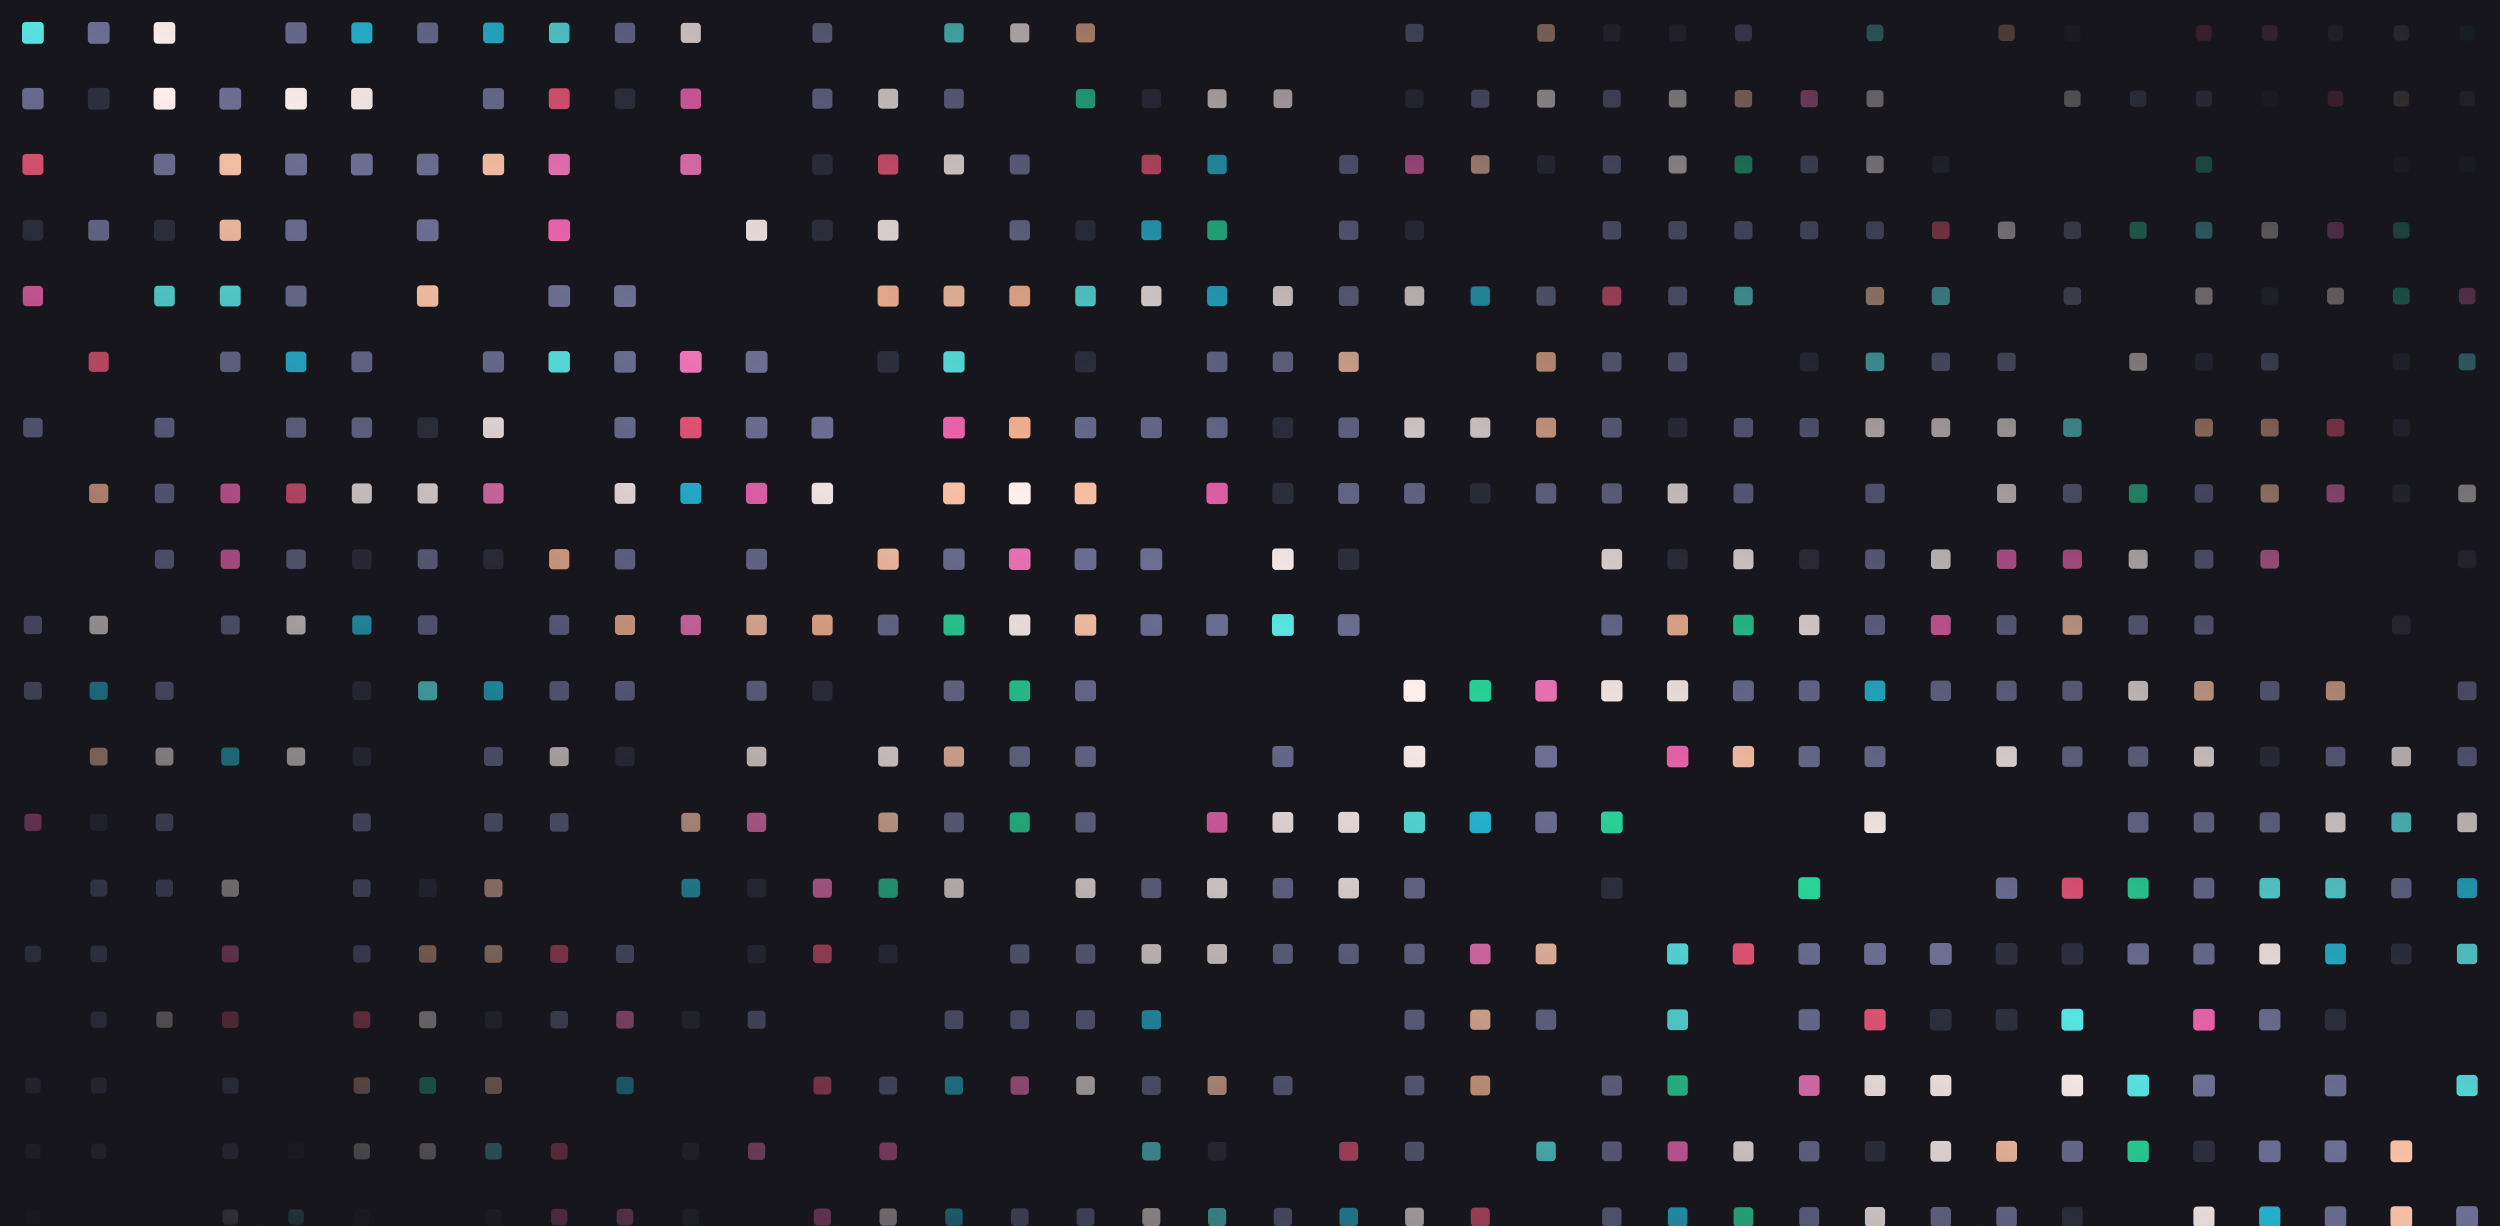 
        <svg xmlns="http://www.w3.org/2000/svg" width="1366" height="670" viewBox="0 0 1366 670">
          <defs>
            <linearGradient id="overlay" x1="1" y1="0" x2="0" y2="1">
              <stop offset="0%" stop-color="#16161c"/>
              <stop offset="50%" stop-color="#16161c" stop-opacity="0"/>
              <stop offset="100%" stop-color="#16161c"/>
            </linearGradient>
            <filter id="glow">
              <feGaussianBlur stdDeviation="5" result="coloredBlur"/>
              <feMerge>
                <feMergeNode in="coloredBlur"/>
                <feMergeNode in="SourceGraphic"/>
              </feMerge>
            </filter>
          </defs>
          <rect x="0" y="0" width="1366" height="670" fill="#16161c" />
          <rect x="12.01" y="12.01" width="11.928" height="11.928" fill="#59e3e3" rx="2" ry="2"  />
<rect x="12.117" y="48.064" width="11.714" height="11.714" fill="#6c6f93" rx="2" ry="2"  />
<rect x="12.224" y="84.119" width="11.499" height="11.499" fill="#e95678" rx="2" ry="2"  />
<rect x="12.331" y="120.173" width="11.285" height="11.285" fill="#2e303e" rx="2" ry="2"  />
<rect x="12.438" y="156.228" width="11.071" height="11.071" fill="#ee64ae" rx="2" ry="2"  />
<rect x="12.545" y="192.282" width="10.856" height="10.856" fill="#16161c" rx="2" ry="2"  />
<rect x="12.653" y="228.337" width="10.642" height="10.642" fill="#6c6f93" rx="2" ry="2"  />
<rect x="12.76" y="264.391" width="10.428" height="10.428" fill="#16161c" rx="2" ry="2"  />
<rect x="12.867" y="300.446" width="10.213" height="10.213" fill="#16161c" rx="2" ry="2"  />
<rect x="12.974" y="336.5" width="9.999" height="9.999" fill="#6c6f93" rx="2" ry="2"  />
<rect x="13.081" y="372.555" width="9.785" height="9.785" fill="#6c6f93" rx="2" ry="2"  />
<rect x="13.188" y="408.609" width="9.571" height="9.571" fill="#16161c" rx="2" ry="2"  />
<rect x="13.296" y="444.664" width="9.356" height="9.356" fill="#ee64ae" rx="2" ry="2"  />
<rect x="13.403" y="480.718" width="9.142" height="9.142" fill="#16161c" rx="2" ry="2"  />
<rect x="13.51" y="516.773" width="8.928" height="8.928" fill="#6c6f93" rx="2" ry="2"  />
<rect x="13.617" y="552.828" width="8.713" height="8.713" fill="#16161c" rx="2" ry="2"  />
<rect x="13.724" y="588.882" width="8.499" height="8.499" fill="#6c6f93" rx="2" ry="2"  />
<rect x="13.831" y="624.937" width="8.285" height="8.285" fill="#6c6f93" rx="2" ry="2"  />
<rect x="13.938" y="660.991" width="8.071" height="8.071" fill="#6c6f93" rx="2" ry="2"  />
<rect x="47.955" y="12.008" width="11.932" height="11.932" fill="#6c6f93" rx="2" ry="2"  />
<rect x="48.012" y="48.012" width="11.819" height="11.819" fill="#2e303e" rx="2" ry="2"  />
<rect x="48.119" y="84.066" width="11.604" height="11.604" fill="#16161c" rx="2" ry="2"  />
<rect x="48.226" y="120.121" width="11.39" height="11.39" fill="#6c6f93" rx="2" ry="2"  />
<rect x="48.333" y="156.175" width="11.176" height="11.176" fill="#16161c" rx="2" ry="2"  />
<rect x="48.44" y="192.23" width="10.961" height="10.961" fill="#e95678" rx="2" ry="2"  />
<rect x="48.547" y="228.284" width="10.747" height="10.747" fill="#16161c" rx="2" ry="2"  />
<rect x="48.655" y="264.339" width="10.533" height="10.533" fill="#fab795" rx="2" ry="2"  />
<rect x="48.762" y="300.393" width="10.319" height="10.319" fill="#16161c" rx="2" ry="2"  />
<rect x="48.869" y="336.448" width="10.104" height="10.104" fill="#fdf0ed" rx="2" ry="2"  />
<rect x="48.976" y="372.502" width="9.89" height="9.89" fill="#26bbd9" rx="2" ry="2"  />
<rect x="49.083" y="408.557" width="9.676" height="9.676" fill="#fbc3a7" rx="2" ry="2"  />
<rect x="49.19" y="444.611" width="9.461" height="9.461" fill="#2e303e" rx="2" ry="2"  />
<rect x="49.298" y="480.666" width="9.247" height="9.247" fill="#6c6f93" rx="2" ry="2"  />
<rect x="49.405" y="516.72" width="9.033" height="9.033" fill="#6c6f93" rx="2" ry="2"  />
<rect x="49.512" y="552.775" width="8.819" height="8.819" fill="#6c6f93" rx="2" ry="2"  />
<rect x="49.619" y="588.829" width="8.604" height="8.604" fill="#6c6f93" rx="2" ry="2"  />
<rect x="49.726" y="624.884" width="8.39" height="8.39" fill="#6c6f93" rx="2" ry="2"  />
<rect x="49.833" y="660.939" width="8.176" height="8.176" fill="#16161c" rx="2" ry="2"  />
<rect x="83.955" y="12.06" width="11.827" height="11.827" fill="#fdf0ed" rx="2" ry="2"  />
<rect x="83.907" y="47.959" width="11.924" height="11.924" fill="#fdf0ed" rx="2" ry="2"  />
<rect x="84.014" y="84.014" width="11.709" height="11.709" fill="#6c6f93" rx="2" ry="2"  />
<rect x="84.121" y="120.068" width="11.495" height="11.495" fill="#2e303e" rx="2" ry="2"  />
<rect x="84.228" y="156.123" width="11.281" height="11.281" fill="#59e3e3" rx="2" ry="2"  />
<rect x="84.335" y="192.177" width="11.067" height="11.067" fill="#16161c" rx="2" ry="2"  />
<rect x="84.442" y="228.232" width="10.852" height="10.852" fill="#6c6f93" rx="2" ry="2"  />
<rect x="84.549" y="264.286" width="10.638" height="10.638" fill="#6c6f93" rx="2" ry="2"  />
<rect x="84.657" y="300.341" width="10.424" height="10.424" fill="#6c6f93" rx="2" ry="2"  />
<rect x="84.764" y="336.395" width="10.209" height="10.209" fill="#16161c" rx="2" ry="2"  />
<rect x="84.871" y="372.45" width="9.995" height="9.995" fill="#6c6f93" rx="2" ry="2"  />
<rect x="84.978" y="408.504" width="9.781" height="9.781" fill="#fdf0ed" rx="2" ry="2"  />
<rect x="85.085" y="444.559" width="9.567" height="9.567" fill="#6c6f93" rx="2" ry="2"  />
<rect x="85.192" y="480.613" width="9.352" height="9.352" fill="#6c6f93" rx="2" ry="2"  />
<rect x="85.299" y="516.668" width="9.138" height="9.138" fill="#16161c" rx="2" ry="2"  />
<rect x="85.407" y="552.722" width="8.924" height="8.924" fill="#fdf0ed" rx="2" ry="2"  />
<rect x="85.514" y="588.777" width="8.709" height="8.709" fill="#16161c" rx="2" ry="2"  />
<rect x="85.621" y="624.831" width="8.495" height="8.495" fill="#16161c" rx="2" ry="2"  />
<rect x="85.728" y="660.886" width="8.281" height="8.281" fill="#16161c" rx="2" ry="2"  />
<rect x="119.955" y="12.113" width="11.722" height="11.722" fill="#16161c" rx="2" ry="2"  />
<rect x="119.848" y="47.953" width="11.936" height="11.936" fill="#6c6f93" rx="2" ry="2"  />
<rect x="119.908" y="83.961" width="11.815" height="11.815" fill="#fbc3a7" rx="2" ry="2"  />
<rect x="120.016" y="120.016" width="11.6" height="11.6" fill="#fbc3a7" rx="2" ry="2"  />
<rect x="120.123" y="156.07" width="11.386" height="11.386" fill="#59e3e3" rx="2" ry="2"  />
<rect x="120.23" y="192.125" width="11.172" height="11.172" fill="#6c6f93" rx="2" ry="2"  />
<rect x="120.337" y="228.179" width="10.957" height="10.957" fill="#16161c" rx="2" ry="2"  />
<rect x="120.444" y="264.234" width="10.743" height="10.743" fill="#ee64ae" rx="2" ry="2"  />
<rect x="120.551" y="300.288" width="10.529" height="10.529" fill="#ee64ae" rx="2" ry="2"  />
<rect x="120.659" y="336.343" width="10.315" height="10.315" fill="#6c6f93" rx="2" ry="2"  />
<rect x="120.766" y="372.397" width="10.1" height="10.1" fill="#16161c" rx="2" ry="2"  />
<rect x="120.873" y="408.452" width="9.886" height="9.886" fill="#26bbd9" rx="2" ry="2"  />
<rect x="120.98" y="444.506" width="9.672" height="9.672" fill="#16161c" rx="2" ry="2"  />
<rect x="121.087" y="480.561" width="9.457" height="9.457" fill="#fdf0ed" rx="2" ry="2"  />
<rect x="121.194" y="516.615" width="9.243" height="9.243" fill="#ee64ae" rx="2" ry="2"  />
<rect x="121.301" y="552.67" width="9.029" height="9.029" fill="#e95678" rx="2" ry="2"  />
<rect x="121.409" y="588.724" width="8.814" height="8.814" fill="#6c6f93" rx="2" ry="2"  />
<rect x="121.516" y="624.779" width="8.6" height="8.6" fill="#6c6f93" rx="2" ry="2"  />
<rect x="121.623" y="660.833" width="8.386" height="8.386" fill="#fdf0ed" rx="2" ry="2"  />
<rect x="155.955" y="12.165" width="11.617" height="11.617" fill="#6c6f93" rx="2" ry="2"  />
<rect x="155.848" y="48.006" width="11.831" height="11.831" fill="#fdf0ed" rx="2" ry="2"  />
<rect x="155.803" y="83.909" width="11.92" height="11.92" fill="#6c6f93" rx="2" ry="2"  />
<rect x="155.91" y="119.963" width="11.705" height="11.705" fill="#6c6f93" rx="2" ry="2"  />
<rect x="156.018" y="156.018" width="11.491" height="11.491" fill="#6c6f93" rx="2" ry="2"  />
<rect x="156.125" y="192.072" width="11.277" height="11.277" fill="#26bbd9" rx="2" ry="2"  />
<rect x="156.232" y="228.127" width="11.063" height="11.063" fill="#6c6f93" rx="2" ry="2"  />
<rect x="156.339" y="264.181" width="10.848" height="10.848" fill="#e95678" rx="2" ry="2"  />
<rect x="156.446" y="300.236" width="10.634" height="10.634" fill="#6c6f93" rx="2" ry="2"  />
<rect x="156.553" y="336.29" width="10.42" height="10.42" fill="#fdf0ed" rx="2" ry="2"  />
<rect x="156.66" y="372.345" width="10.205" height="10.205" fill="#16161c" rx="2" ry="2"  />
<rect x="156.768" y="408.399" width="9.991" height="9.991" fill="#fdf0ed" rx="2" ry="2"  />
<rect x="156.875" y="444.454" width="9.777" height="9.777" fill="#16161c" rx="2" ry="2"  />
<rect x="156.982" y="480.508" width="9.562" height="9.562" fill="#16161c" rx="2" ry="2"  />
<rect x="157.089" y="516.563" width="9.348" height="9.348" fill="#16161c" rx="2" ry="2"  />
<rect x="157.196" y="552.617" width="9.134" height="9.134" fill="#16161c" rx="2" ry="2"  />
<rect x="157.303" y="588.672" width="8.92" height="8.92" fill="#16161c" rx="2" ry="2"  />
<rect x="157.411" y="624.726" width="8.705" height="8.705" fill="#2e303e" rx="2" ry="2"  />
<rect x="157.518" y="660.781" width="8.491" height="8.491" fill="#59e3e3" rx="2" ry="2"  />
<rect x="191.955" y="12.218" width="11.512" height="11.512" fill="#26bbd9" rx="2" ry="2"  />
<rect x="191.848" y="48.058" width="11.726" height="11.726" fill="#fdf0ed" rx="2" ry="2"  />
<rect x="191.74" y="83.898" width="11.94" height="11.94" fill="#6c6f93" rx="2" ry="2"  />
<rect x="191.805" y="119.911" width="11.811" height="11.811" fill="#16161c" rx="2" ry="2"  />
<rect x="191.912" y="155.965" width="11.596" height="11.596" fill="#16161c" rx="2" ry="2"  />
<rect x="192.02" y="192.02" width="11.382" height="11.382" fill="#6c6f93" rx="2" ry="2"  />
<rect x="192.127" y="228.074" width="11.168" height="11.168" fill="#6c6f93" rx="2" ry="2"  />
<rect x="192.234" y="264.129" width="10.953" height="10.953" fill="#fdf0ed" rx="2" ry="2"  />
<rect x="192.341" y="300.183" width="10.739" height="10.739" fill="#2e303e" rx="2" ry="2"  />
<rect x="192.448" y="336.238" width="10.525" height="10.525" fill="#26bbd9" rx="2" ry="2"  />
<rect x="192.555" y="372.292" width="10.31" height="10.31" fill="#2e303e" rx="2" ry="2"  />
<rect x="192.662" y="408.347" width="10.096" height="10.096" fill="#2e303e" rx="2" ry="2"  />
<rect x="192.77" y="444.401" width="9.882" height="9.882" fill="#6c6f93" rx="2" ry="2"  />
<rect x="192.877" y="480.456" width="9.668" height="9.668" fill="#6c6f93" rx="2" ry="2"  />
<rect x="192.984" y="516.51" width="9.453" height="9.453" fill="#6c6f93" rx="2" ry="2"  />
<rect x="193.091" y="552.565" width="9.239" height="9.239" fill="#e95678" rx="2" ry="2"  />
<rect x="193.198" y="588.619" width="9.025" height="9.025" fill="#fbc3a7" rx="2" ry="2"  />
<rect x="193.305" y="624.674" width="8.81" height="8.81" fill="#fdf0ed" rx="2" ry="2"  />
<rect x="193.412" y="660.728" width="8.596" height="8.596" fill="#2e303e" rx="2" ry="2"  />
<rect x="227.955" y="12.27" width="11.406" height="11.406" fill="#6c6f93" rx="2" ry="2"  />
<rect x="227.848" y="48.111" width="11.621" height="11.621" fill="#16161c" rx="2" ry="2"  />
<rect x="227.74" y="83.951" width="11.835" height="11.835" fill="#6c6f93" rx="2" ry="2"  />
<rect x="227.7" y="119.858" width="11.916" height="11.916" fill="#6c6f93" rx="2" ry="2"  />
<rect x="227.807" y="155.912" width="11.701" height="11.701" fill="#fbc3a7" rx="2" ry="2"  />
<rect x="227.914" y="191.967" width="11.487" height="11.487" fill="#16161c" rx="2" ry="2"  />
<rect x="228.022" y="228.022" width="11.273" height="11.273" fill="#2e303e" rx="2" ry="2"  />
<rect x="228.129" y="264.076" width="11.058" height="11.058" fill="#fdf0ed" rx="2" ry="2"  />
<rect x="228.236" y="300.131" width="10.844" height="10.844" fill="#6c6f93" rx="2" ry="2"  />
<rect x="228.343" y="336.185" width="10.63" height="10.63" fill="#6c6f93" rx="2" ry="2"  />
<rect x="228.45" y="372.24" width="10.416" height="10.416" fill="#59e3e3" rx="2" ry="2"  />
<rect x="228.557" y="408.294" width="10.201" height="10.201" fill="#16161c" rx="2" ry="2"  />
<rect x="228.664" y="444.349" width="9.987" height="9.987" fill="#16161c" rx="2" ry="2"  />
<rect x="228.772" y="480.403" width="9.773" height="9.773" fill="#2e303e" rx="2" ry="2"  />
<rect x="228.879" y="516.458" width="9.558" height="9.558" fill="#fab795" rx="2" ry="2"  />
<rect x="228.986" y="552.512" width="9.344" height="9.344" fill="#fdf0ed" rx="2" ry="2"  />
<rect x="229.093" y="588.567" width="9.13" height="9.13" fill="#29d398" rx="2" ry="2"  />
<rect x="229.2" y="624.621" width="8.915" height="8.915" fill="#fdf0ed" rx="2" ry="2"  />
<rect x="229.307" y="660.676" width="8.701" height="8.701" fill="#16161c" rx="2" ry="2"  />
<rect x="263.955" y="12.323" width="11.301" height="11.301" fill="#26bbd9" rx="2" ry="2"  />
<rect x="263.847" y="48.163" width="11.516" height="11.516" fill="#6c6f93" rx="2" ry="2"  />
<rect x="263.74" y="84.003" width="11.73" height="11.73" fill="#fbc3a7" rx="2" ry="2"  />
<rect x="263.633" y="119.844" width="11.944" height="11.944" fill="#16161c" rx="2" ry="2"  />
<rect x="263.702" y="155.86" width="11.806" height="11.806" fill="#16161c" rx="2" ry="2"  />
<rect x="263.809" y="191.914" width="11.592" height="11.592" fill="#6c6f93" rx="2" ry="2"  />
<rect x="263.916" y="227.969" width="11.378" height="11.378" fill="#fdf0ed" rx="2" ry="2"  />
<rect x="264.023" y="264.023" width="11.164" height="11.164" fill="#f075b7" rx="2" ry="2"  />
<rect x="264.131" y="300.078" width="10.949" height="10.949" fill="#2e303e" rx="2" ry="2"  />
<rect x="264.238" y="336.133" width="10.735" height="10.735" fill="#16161c" rx="2" ry="2"  />
<rect x="264.345" y="372.187" width="10.521" height="10.521" fill="#26bbd9" rx="2" ry="2"  />
<rect x="264.452" y="408.242" width="10.306" height="10.306" fill="#6c6f93" rx="2" ry="2"  />
<rect x="264.559" y="444.296" width="10.092" height="10.092" fill="#6c6f93" rx="2" ry="2"  />
<rect x="264.666" y="480.351" width="9.878" height="9.878" fill="#fbc3a7" rx="2" ry="2"  />
<rect x="264.774" y="516.405" width="9.663" height="9.663" fill="#fbc3a7" rx="2" ry="2"  />
<rect x="264.881" y="552.46" width="9.449" height="9.449" fill="#2e303e" rx="2" ry="2"  />
<rect x="264.988" y="588.514" width="9.235" height="9.235" fill="#fbc3a7" rx="2" ry="2"  />
<rect x="265.095" y="624.569" width="9.021" height="9.021" fill="#59e3e3" rx="2" ry="2"  />
<rect x="265.202" y="660.623" width="8.806" height="8.806" fill="#2e303e" rx="2" ry="2"  />
<rect x="299.955" y="12.376" width="11.196" height="11.196" fill="#59e3e3" rx="2" ry="2"  />
<rect x="299.847" y="48.216" width="11.41" height="11.41" fill="#e95678" rx="2" ry="2"  />
<rect x="299.74" y="84.056" width="11.625" height="11.625" fill="#f075b7" rx="2" ry="2"  />
<rect x="299.633" y="119.896" width="11.839" height="11.839" fill="#ee64ae" rx="2" ry="2"  />
<rect x="299.597" y="155.807" width="11.912" height="11.912" fill="#6c6f93" rx="2" ry="2"  />
<rect x="299.704" y="191.862" width="11.697" height="11.697" fill="#59e3e3" rx="2" ry="2"  />
<rect x="299.811" y="227.916" width="11.483" height="11.483" fill="#16161c" rx="2" ry="2"  />
<rect x="299.918" y="263.971" width="11.269" height="11.269" fill="#16161c" rx="2" ry="2"  />
<rect x="300.025" y="300.025" width="11.054" height="11.054" fill="#fab795" rx="2" ry="2"  />
<rect x="300.133" y="336.08" width="10.84" height="10.84" fill="#6c6f93" rx="2" ry="2"  />
<rect x="300.24" y="372.134" width="10.626" height="10.626" fill="#6c6f93" rx="2" ry="2"  />
<rect x="300.347" y="408.189" width="10.411" height="10.411" fill="#fdf0ed" rx="2" ry="2"  />
<rect x="300.454" y="444.244" width="10.197" height="10.197" fill="#6c6f93" rx="2" ry="2"  />
<rect x="300.561" y="480.298" width="9.983" height="9.983" fill="#16161c" rx="2" ry="2"  />
<rect x="300.668" y="516.353" width="9.769" height="9.769" fill="#e95678" rx="2" ry="2"  />
<rect x="300.775" y="552.407" width="9.554" height="9.554" fill="#6c6f93" rx="2" ry="2"  />
<rect x="300.883" y="588.462" width="9.34" height="9.34" fill="#16161c" rx="2" ry="2"  />
<rect x="300.99" y="624.516" width="9.126" height="9.126" fill="#e95678" rx="2" ry="2"  />
<rect x="301.097" y="660.571" width="8.911" height="8.911" fill="#ee64ae" rx="2" ry="2"  />
<rect x="335.954" y="12.428" width="11.091" height="11.091" fill="#6c6f93" rx="2" ry="2"  />
<rect x="335.847" y="48.268" width="11.305" height="11.305" fill="#2e303e" rx="2" ry="2"  />
<rect x="335.74" y="84.109" width="11.52" height="11.52" fill="#16161c" rx="2" ry="2"  />
<rect x="335.633" y="119.949" width="11.734" height="11.734" fill="#16161c" rx="2" ry="2"  />
<rect x="335.526" y="155.789" width="11.948" height="11.948" fill="#6c6f93" rx="2" ry="2"  />
<rect x="335.599" y="191.809" width="11.802" height="11.802" fill="#6c6f93" rx="2" ry="2"  />
<rect x="335.706" y="227.864" width="11.588" height="11.588" fill="#6c6f93" rx="2" ry="2"  />
<rect x="335.813" y="263.918" width="11.374" height="11.374" fill="#fdf0ed" rx="2" ry="2"  />
<rect x="335.92" y="299.973" width="11.159" height="11.159" fill="#6c6f93" rx="2" ry="2"  />
<rect x="336.027" y="336.027" width="10.945" height="10.945" fill="#fab795" rx="2" ry="2"  />
<rect x="336.135" y="372.082" width="10.731" height="10.731" fill="#6c6f93" rx="2" ry="2"  />
<rect x="336.242" y="408.136" width="10.517" height="10.517" fill="#2e303e" rx="2" ry="2"  />
<rect x="336.349" y="444.191" width="10.302" height="10.302" fill="#16161c" rx="2" ry="2"  />
<rect x="336.456" y="480.245" width="10.088" height="10.088" fill="#16161c" rx="2" ry="2"  />
<rect x="336.563" y="516.3" width="9.874" height="9.874" fill="#6c6f93" rx="2" ry="2"  />
<rect x="336.67" y="552.355" width="9.659" height="9.659" fill="#f075b7" rx="2" ry="2"  />
<rect x="336.777" y="588.409" width="9.445" height="9.445" fill="#26bbd9" rx="2" ry="2"  />
<rect x="336.885" y="624.464" width="9.231" height="9.231" fill="#16161c" rx="2" ry="2"  />
<rect x="336.992" y="660.518" width="9.016" height="9.016" fill="#f075b7" rx="2" ry="2"  />
<rect x="371.954" y="12.481" width="10.986" height="10.986" fill="#fdf0ed" rx="2" ry="2"  />
<rect x="371.847" y="48.321" width="11.2" height="11.2" fill="#ee64ae" rx="2" ry="2"  />
<rect x="371.74" y="84.161" width="11.415" height="11.415" fill="#f075b7" rx="2" ry="2"  />
<rect x="371.633" y="120.001" width="11.629" height="11.629" fill="#16161c" rx="2" ry="2"  />
<rect x="371.526" y="155.842" width="11.843" height="11.843" fill="#16161c" rx="2" ry="2"  />
<rect x="371.494" y="191.757" width="11.907" height="11.907" fill="#f075b7" rx="2" ry="2"  />
<rect x="371.601" y="227.811" width="11.693" height="11.693" fill="#e95678" rx="2" ry="2"  />
<rect x="371.708" y="263.866" width="11.479" height="11.479" fill="#26bbd9" rx="2" ry="2"  />
<rect x="371.815" y="299.92" width="11.265" height="11.265" fill="#16161c" rx="2" ry="2"  />
<rect x="371.922" y="335.975" width="11.05" height="11.05" fill="#f075b7" rx="2" ry="2"  />
<rect x="372.029" y="372.029" width="10.836" height="10.836" fill="#16161c" rx="2" ry="2"  />
<rect x="372.137" y="408.084" width="10.622" height="10.622" fill="#16161c" rx="2" ry="2"  />
<rect x="372.244" y="444.138" width="10.407" height="10.407" fill="#fbc3a7" rx="2" ry="2"  />
<rect x="372.351" y="480.193" width="10.193" height="10.193" fill="#26bbd9" rx="2" ry="2"  />
<rect x="372.458" y="516.247" width="9.979" height="9.979" fill="#16161c" rx="2" ry="2"  />
<rect x="372.565" y="552.302" width="9.764" height="9.764" fill="#2e303e" rx="2" ry="2"  />
<rect x="372.672" y="588.356" width="9.55" height="9.55" fill="#16161c" rx="2" ry="2"  />
<rect x="372.779" y="624.411" width="9.336" height="9.336" fill="#2e303e" rx="2" ry="2"  />
<rect x="372.887" y="660.466" width="9.122" height="9.122" fill="#2e303e" rx="2" ry="2"  />
<rect x="407.954" y="12.533" width="10.881" height="10.881" fill="#16161c" rx="2" ry="2"  />
<rect x="407.847" y="48.373" width="11.095" height="11.095" fill="#16161c" rx="2" ry="2"  />
<rect x="407.74" y="84.214" width="11.309" height="11.309" fill="#16161c" rx="2" ry="2"  />
<rect x="407.633" y="120.054" width="11.524" height="11.524" fill="#fdf0ed" rx="2" ry="2"  />
<rect x="407.526" y="155.894" width="11.738" height="11.738" fill="#16161c" rx="2" ry="2"  />
<rect x="407.419" y="191.734" width="11.952" height="11.952" fill="#6c6f93" rx="2" ry="2"  />
<rect x="407.496" y="227.759" width="11.798" height="11.798" fill="#6c6f93" rx="2" ry="2"  />
<rect x="407.603" y="263.813" width="11.584" height="11.584" fill="#ee64ae" rx="2" ry="2"  />
<rect x="407.71" y="299.868" width="11.37" height="11.37" fill="#6c6f93" rx="2" ry="2"  />
<rect x="407.817" y="335.922" width="11.155" height="11.155" fill="#fbc3a7" rx="2" ry="2"  />
<rect x="407.924" y="371.977" width="10.941" height="10.941" fill="#6c6f93" rx="2" ry="2"  />
<rect x="408.031" y="408.031" width="10.727" height="10.727" fill="#fdf0ed" rx="2" ry="2"  />
<rect x="408.138" y="444.086" width="10.512" height="10.512" fill="#f075b7" rx="2" ry="2"  />
<rect x="408.246" y="480.14" width="10.298" height="10.298" fill="#2e303e" rx="2" ry="2"  />
<rect x="408.353" y="516.195" width="10.084" height="10.084" fill="#2e303e" rx="2" ry="2"  />
<rect x="408.46" y="552.249" width="9.87" height="9.87" fill="#6c6f93" rx="2" ry="2"  />
<rect x="408.567" y="588.304" width="9.655" height="9.655" fill="#16161c" rx="2" ry="2"  />
<rect x="408.674" y="624.358" width="9.441" height="9.441" fill="#f075b7" rx="2" ry="2"  />
<rect x="408.781" y="660.413" width="9.227" height="9.227" fill="#16161c" rx="2" ry="2"  />
<rect x="443.954" y="12.586" width="10.776" height="10.776" fill="#6c6f93" rx="2" ry="2"  />
<rect x="443.847" y="48.426" width="10.99" height="10.99" fill="#6c6f93" rx="2" ry="2"  />
<rect x="443.74" y="84.266" width="11.204" height="11.204" fill="#2e303e" rx="2" ry="2"  />
<rect x="443.633" y="120.106" width="11.419" height="11.419" fill="#2e303e" rx="2" ry="2"  />
<rect x="443.526" y="155.947" width="11.633" height="11.633" fill="#16161c" rx="2" ry="2"  />
<rect x="443.418" y="191.787" width="11.847" height="11.847" fill="#16161c" rx="2" ry="2"  />
<rect x="443.39" y="227.706" width="11.903" height="11.903" fill="#6c6f93" rx="2" ry="2"  />
<rect x="443.498" y="263.761" width="11.689" height="11.689" fill="#fdf0ed" rx="2" ry="2"  />
<rect x="443.605" y="299.815" width="11.475" height="11.475" fill="#16161c" rx="2" ry="2"  />
<rect x="443.712" y="335.87" width="11.26" height="11.26" fill="#fab795" rx="2" ry="2"  />
<rect x="443.819" y="371.924" width="11.046" height="11.046" fill="#2e303e" rx="2" ry="2"  />
<rect x="443.926" y="407.979" width="10.832" height="10.832" fill="#16161c" rx="2" ry="2"  />
<rect x="444.033" y="444.033" width="10.618" height="10.618" fill="#16161c" rx="2" ry="2"  />
<rect x="444.14" y="480.088" width="10.403" height="10.403" fill="#f075b7" rx="2" ry="2"  />
<rect x="444.248" y="516.142" width="10.189" height="10.189" fill="#e95678" rx="2" ry="2"  />
<rect x="444.355" y="552.197" width="9.975" height="9.975" fill="#16161c" rx="2" ry="2"  />
<rect x="444.462" y="588.251" width="9.76" height="9.76" fill="#e95678" rx="2" ry="2"  />
<rect x="444.569" y="624.306" width="9.546" height="9.546" fill="#16161c" rx="2" ry="2"  />
<rect x="444.676" y="660.36" width="9.332" height="9.332" fill="#ee64ae" rx="2" ry="2"  />
<rect x="479.954" y="12.638" width="10.671" height="10.671" fill="#16161c" rx="2" ry="2"  />
<rect x="479.847" y="48.479" width="10.885" height="10.885" fill="#fdf0ed" rx="2" ry="2"  />
<rect x="479.74" y="84.319" width="11.099" height="11.099" fill="#e95678" rx="2" ry="2"  />
<rect x="479.633" y="120.159" width="11.314" height="11.314" fill="#fdf0ed" rx="2" ry="2"  />
<rect x="479.526" y="155.999" width="11.528" height="11.528" fill="#fab795" rx="2" ry="2"  />
<rect x="479.418" y="191.839" width="11.742" height="11.742" fill="#2e303e" rx="2" ry="2"  />
<rect x="479.311" y="227.68" width="11.956" height="11.956" fill="#16161c" rx="2" ry="2"  />
<rect x="479.392" y="263.708" width="11.794" height="11.794" fill="#16161c" rx="2" ry="2"  />
<rect x="479.5" y="299.763" width="11.58" height="11.58" fill="#fbc3a7" rx="2" ry="2"  />
<rect x="479.607" y="335.817" width="11.366" height="11.366" fill="#6c6f93" rx="2" ry="2"  />
<rect x="479.714" y="371.872" width="11.151" height="11.151" fill="#16161c" rx="2" ry="2"  />
<rect x="479.821" y="407.926" width="10.937" height="10.937" fill="#fdf0ed" rx="2" ry="2"  />
<rect x="479.928" y="443.981" width="10.723" height="10.723" fill="#fbc3a7" rx="2" ry="2"  />
<rect x="480.035" y="480.035" width="10.508" height="10.508" fill="#29d398" rx="2" ry="2"  />
<rect x="480.142" y="516.09" width="10.294" height="10.294" fill="#2e303e" rx="2" ry="2"  />
<rect x="480.25" y="552.144" width="10.08" height="10.08" fill="#16161c" rx="2" ry="2"  />
<rect x="480.357" y="588.199" width="9.866" height="9.866" fill="#6c6f93" rx="2" ry="2"  />
<rect x="480.464" y="624.253" width="9.651" height="9.651" fill="#ee64ae" rx="2" ry="2"  />
<rect x="480.571" y="660.308" width="9.437" height="9.437" fill="#fdf0ed" rx="2" ry="2"  />
<rect x="515.954" y="12.691" width="10.566" height="10.566" fill="#59e3e3" rx="2" ry="2"  />
<rect x="515.847" y="48.531" width="10.78" height="10.78" fill="#6c6f93" rx="2" ry="2"  />
<rect x="515.74" y="84.371" width="10.994" height="10.994" fill="#fdf0ed" rx="2" ry="2"  />
<rect x="515.633" y="120.212" width="11.208" height="11.208" fill="#16161c" rx="2" ry="2"  />
<rect x="515.525" y="156.052" width="11.423" height="11.423" fill="#fbc3a7" rx="2" ry="2"  />
<rect x="515.418" y="191.892" width="11.637" height="11.637" fill="#59e3e3" rx="2" ry="2"  />
<rect x="515.311" y="227.732" width="11.851" height="11.851" fill="#ee64ae" rx="2" ry="2"  />
<rect x="515.287" y="263.656" width="11.899" height="11.899" fill="#fbc3a7" rx="2" ry="2"  />
<rect x="515.394" y="299.71" width="11.685" height="11.685" fill="#6c6f93" rx="2" ry="2"  />
<rect x="515.501" y="335.765" width="11.471" height="11.471" fill="#29d398" rx="2" ry="2"  />
<rect x="515.609" y="371.819" width="11.256" height="11.256" fill="#6c6f93" rx="2" ry="2"  />
<rect x="515.716" y="407.874" width="11.042" height="11.042" fill="#fbc3a7" rx="2" ry="2"  />
<rect x="515.823" y="443.928" width="10.828" height="10.828" fill="#6c6f93" rx="2" ry="2"  />
<rect x="515.93" y="479.983" width="10.614" height="10.614" fill="#fdf0ed" rx="2" ry="2"  />
<rect x="516.037" y="516.037" width="10.399" height="10.399" fill="#16161c" rx="2" ry="2"  />
<rect x="516.144" y="552.092" width="10.185" height="10.185" fill="#6c6f93" rx="2" ry="2"  />
<rect x="516.252" y="588.146" width="9.971" height="9.971" fill="#26bbd9" rx="2" ry="2"  />
<rect x="516.359" y="624.201" width="9.756" height="9.756" fill="#16161c" rx="2" ry="2"  />
<rect x="516.466" y="660.255" width="9.542" height="9.542" fill="#26bbd9" rx="2" ry="2"  />
<rect x="551.954" y="12.743" width="10.46" height="10.46" fill="#fdf0ed" rx="2" ry="2"  />
<rect x="551.847" y="48.584" width="10.675" height="10.675" fill="#16161c" rx="2" ry="2"  />
<rect x="551.74" y="84.424" width="10.889" height="10.889" fill="#6c6f93" rx="2" ry="2"  />
<rect x="551.633" y="120.264" width="11.103" height="11.103" fill="#6c6f93" rx="2" ry="2"  />
<rect x="551.525" y="156.104" width="11.318" height="11.318" fill="#fab795" rx="2" ry="2"  />
<rect x="551.418" y="191.945" width="11.532" height="11.532" fill="#16161c" rx="2" ry="2"  />
<rect x="551.311" y="227.785" width="11.746" height="11.746" fill="#fab795" rx="2" ry="2"  />
<rect x="551.204" y="263.625" width="11.96" height="11.96" fill="#fdf0ed" rx="2" ry="2"  />
<rect x="551.289" y="299.658" width="11.79" height="11.79" fill="#f075b7" rx="2" ry="2"  />
<rect x="551.396" y="335.712" width="11.576" height="11.576" fill="#fdf0ed" rx="2" ry="2"  />
<rect x="551.503" y="371.767" width="11.362" height="11.362" fill="#29d398" rx="2" ry="2"  />
<rect x="551.611" y="407.821" width="11.147" height="11.147" fill="#6c6f93" rx="2" ry="2"  />
<rect x="551.718" y="443.876" width="10.933" height="10.933" fill="#29d398" rx="2" ry="2"  />
<rect x="551.825" y="479.93" width="10.719" height="10.719" fill="#16161c" rx="2" ry="2"  />
<rect x="551.932" y="515.985" width="10.504" height="10.504" fill="#6c6f93" rx="2" ry="2"  />
<rect x="552.039" y="552.039" width="10.29" height="10.29" fill="#6c6f93" rx="2" ry="2"  />
<rect x="552.146" y="588.094" width="10.076" height="10.076" fill="#f075b7" rx="2" ry="2"  />
<rect x="552.253" y="624.148" width="9.861" height="9.861" fill="#16161c" rx="2" ry="2"  />
<rect x="552.361" y="660.203" width="9.647" height="9.647" fill="#6c6f93" rx="2" ry="2"  />
<rect x="587.954" y="12.796" width="10.355" height="10.355" fill="#fab795" rx="2" ry="2"  />
<rect x="587.847" y="48.636" width="10.57" height="10.57" fill="#29d398" rx="2" ry="2"  />
<rect x="587.74" y="84.476" width="10.784" height="10.784" fill="#16161c" rx="2" ry="2"  />
<rect x="587.632" y="120.317" width="10.998" height="10.998" fill="#2e303e" rx="2" ry="2"  />
<rect x="587.525" y="156.157" width="11.212" height="11.212" fill="#59e3e3" rx="2" ry="2"  />
<rect x="587.418" y="191.997" width="11.427" height="11.427" fill="#2e303e" rx="2" ry="2"  />
<rect x="587.311" y="227.837" width="11.641" height="11.641" fill="#6c6f93" rx="2" ry="2"  />
<rect x="587.204" y="263.678" width="11.855" height="11.855" fill="#fbc3a7" rx="2" ry="2"  />
<rect x="587.184" y="299.605" width="11.895" height="11.895" fill="#6c6f93" rx="2" ry="2"  />
<rect x="587.291" y="335.66" width="11.681" height="11.681" fill="#fbc3a7" rx="2" ry="2"  />
<rect x="587.398" y="371.714" width="11.467" height="11.467" fill="#6c6f93" rx="2" ry="2"  />
<rect x="587.505" y="407.769" width="11.252" height="11.252" fill="#6c6f93" rx="2" ry="2"  />
<rect x="587.613" y="443.823" width="11.038" height="11.038" fill="#6c6f93" rx="2" ry="2"  />
<rect x="587.72" y="479.878" width="10.824" height="10.824" fill="#fdf0ed" rx="2" ry="2"  />
<rect x="587.827" y="515.932" width="10.609" height="10.609" fill="#6c6f93" rx="2" ry="2"  />
<rect x="587.934" y="551.987" width="10.395" height="10.395" fill="#6c6f93" rx="2" ry="2"  />
<rect x="588.041" y="588.041" width="10.181" height="10.181" fill="#fdf0ed" rx="2" ry="2"  />
<rect x="588.148" y="624.096" width="9.967" height="9.967" fill="#16161c" rx="2" ry="2"  />
<rect x="588.255" y="660.15" width="9.752" height="9.752" fill="#6c6f93" rx="2" ry="2"  />
<rect x="623.954" y="12.849" width="10.25" height="10.25" fill="#16161c" rx="2" ry="2"  />
<rect x="623.847" y="48.689" width="10.464" height="10.464" fill="#2e303e" rx="2" ry="2"  />
<rect x="623.74" y="84.529" width="10.679" height="10.679" fill="#e95678" rx="2" ry="2" filter="url(#glow)" />
<rect x="623.632" y="120.369" width="10.893" height="10.893" fill="#26bbd9" rx="2" ry="2"  />
<rect x="623.525" y="156.209" width="11.107" height="11.107" fill="#fdf0ed" rx="2" ry="2"  />
<rect x="623.418" y="192.05" width="11.322" height="11.322" fill="#16161c" rx="2" ry="2"  />
<rect x="623.311" y="227.89" width="11.536" height="11.536" fill="#6c6f93" rx="2" ry="2"  />
<rect x="623.204" y="263.73" width="11.75" height="11.75" fill="#16161c" rx="2" ry="2"  />
<rect x="623.097" y="299.57" width="11.965" height="11.965" fill="#6c6f93" rx="2" ry="2"  />
<rect x="623.186" y="335.607" width="11.786" height="11.786" fill="#6c6f93" rx="2" ry="2"  />
<rect x="623.293" y="371.661" width="11.572" height="11.572" fill="#16161c" rx="2" ry="2"  />
<rect x="623.4" y="407.716" width="11.357" height="11.357" fill="#16161c" rx="2" ry="2" filter="url(#glow)" />
<rect x="623.507" y="443.771" width="11.143" height="11.143" fill="#16161c" rx="2" ry="2"  />
<rect x="623.615" y="479.825" width="10.929" height="10.929" fill="#6c6f93" rx="2" ry="2"  />
<rect x="623.722" y="515.88" width="10.715" height="10.715" fill="#fdf0ed" rx="2" ry="2"  />
<rect x="623.829" y="551.934" width="10.5" height="10.5" fill="#26bbd9" rx="2" ry="2"  />
<rect x="623.936" y="587.989" width="10.286" height="10.286" fill="#6c6f93" rx="2" ry="2"  />
<rect x="624.043" y="624.043" width="10.072" height="10.072" fill="#59e3e3" rx="2" ry="2"  />
<rect x="624.15" y="660.098" width="9.857" height="9.857" fill="#fdf0ed" rx="2" ry="2"  />
<rect x="659.954" y="12.901" width="10.145" height="10.145" fill="#16161c" rx="2" ry="2"  />
<rect x="659.847" y="48.741" width="10.359" height="10.359" fill="#fdf0ed" rx="2" ry="2"  />
<rect x="659.739" y="84.582" width="10.574" height="10.574" fill="#26bbd9" rx="2" ry="2"  />
<rect x="659.632" y="120.422" width="10.788" height="10.788" fill="#29d398" rx="2" ry="2"  />
<rect x="659.525" y="156.262" width="11.002" height="11.002" fill="#26bbd9" rx="2" ry="2" filter="url(#glow)" />
<rect x="659.418" y="192.102" width="11.217" height="11.217" fill="#6c6f93" rx="2" ry="2"  />
<rect x="659.311" y="227.942" width="11.431" height="11.431" fill="#6c6f93" rx="2" ry="2"  />
<rect x="659.204" y="263.783" width="11.645" height="11.645" fill="#ee64ae" rx="2" ry="2"  />
<rect x="659.097" y="299.623" width="11.859" height="11.859" fill="#16161c" rx="2" ry="2"  />
<rect x="659.081" y="335.554" width="11.891" height="11.891" fill="#6c6f93" rx="2" ry="2"  />
<rect x="659.188" y="371.609" width="11.677" height="11.677" fill="#16161c" rx="2" ry="2"  />
<rect x="659.295" y="407.663" width="11.463" height="11.463" fill="#16161c" rx="2" ry="2"  />
<rect x="659.402" y="443.718" width="11.248" height="11.248" fill="#ee64ae" rx="2" ry="2"  />
<rect x="659.509" y="479.772" width="11.034" height="11.034" fill="#fdf0ed" rx="2" ry="2"  />
<rect x="659.616" y="515.827" width="10.82" height="10.82" fill="#fdf0ed" rx="2" ry="2"  />
<rect x="659.724" y="551.882" width="10.605" height="10.605" fill="#16161c" rx="2" ry="2"  />
<rect x="659.831" y="587.936" width="10.391" height="10.391" fill="#fbc3a7" rx="2" ry="2"  />
<rect x="659.938" y="623.991" width="10.177" height="10.177" fill="#2e303e" rx="2" ry="2"  />
<rect x="660.045" y="660.045" width="9.962" height="9.962" fill="#59e3e3" rx="2" ry="2"  />
<rect x="695.954" y="12.954" width="10.04" height="10.04" fill="#16161c" rx="2" ry="2"  />
<rect x="695.847" y="48.794" width="10.254" height="10.254" fill="#fdf0ed" rx="2" ry="2"  />
<rect x="695.739" y="84.634" width="10.469" height="10.469" fill="#16161c" rx="2" ry="2"  />
<rect x="695.632" y="120.474" width="10.683" height="10.683" fill="#16161c" rx="2" ry="2"  />
<rect x="695.525" y="156.315" width="10.897" height="10.897" fill="#fdf0ed" rx="2" ry="2"  />
<rect x="695.418" y="192.155" width="11.111" height="11.111" fill="#6c6f93" rx="2" ry="2"  />
<rect x="695.311" y="227.995" width="11.326" height="11.326" fill="#2e303e" rx="2" ry="2"  />
<rect x="695.204" y="263.835" width="11.54" height="11.54" fill="#2e303e" rx="2" ry="2"  />
<rect x="695.097" y="299.675" width="11.754" height="11.754" fill="#fdf0ed" rx="2" ry="2"  />
<rect x="694.989" y="335.516" width="11.969" height="11.969" fill="#59e3e3" rx="2" ry="2"  />
<rect x="695.083" y="371.556" width="11.782" height="11.782" fill="#16161c" rx="2" ry="2"  />
<rect x="695.19" y="407.611" width="11.568" height="11.568" fill="#6c6f93" rx="2" ry="2"  />
<rect x="695.297" y="443.665" width="11.353" height="11.353" fill="#fdf0ed" rx="2" ry="2"  />
<rect x="695.404" y="479.72" width="11.139" height="11.139" fill="#6c6f93" rx="2" ry="2"  />
<rect x="695.511" y="515.774" width="10.925" height="10.925" fill="#6c6f93" rx="2" ry="2" filter="url(#glow)" />
<rect x="695.618" y="551.829" width="10.71" height="10.71" fill="#16161c" rx="2" ry="2"  />
<rect x="695.726" y="587.883" width="10.496" height="10.496" fill="#6c6f93" rx="2" ry="2"  />
<rect x="695.833" y="623.938" width="10.282" height="10.282" fill="#16161c" rx="2" ry="2"  />
<rect x="695.94" y="659.993" width="10.068" height="10.068" fill="#6c6f93" rx="2" ry="2"  />
<rect x="731.954" y="13.006" width="9.935" height="9.935" fill="#16161c" rx="2" ry="2"  />
<rect x="731.846" y="48.846" width="10.149" height="10.149" fill="#16161c" rx="2" ry="2"  />
<rect x="731.739" y="84.687" width="10.363" height="10.363" fill="#6c6f93" rx="2" ry="2" filter="url(#glow)" />
<rect x="731.632" y="120.527" width="10.578" height="10.578" fill="#6c6f93" rx="2" ry="2"  />
<rect x="731.525" y="156.367" width="10.792" height="10.792" fill="#6c6f93" rx="2" ry="2"  />
<rect x="731.418" y="192.207" width="11.006" height="11.006" fill="#fbc3a7" rx="2" ry="2"  />
<rect x="731.311" y="228.048" width="11.221" height="11.221" fill="#6c6f93" rx="2" ry="2"  />
<rect x="731.204" y="263.888" width="11.435" height="11.435" fill="#6c6f93" rx="2" ry="2"  />
<rect x="731.096" y="299.728" width="11.649" height="11.649" fill="#2e303e" rx="2" ry="2"  />
<rect x="730.989" y="335.568" width="11.864" height="11.864" fill="#6c6f93" rx="2" ry="2"  />
<rect x="730.978" y="371.504" width="11.887" height="11.887" fill="#16161c" rx="2" ry="2"  />
<rect x="731.085" y="407.558" width="11.673" height="11.673" fill="#16161c" rx="2" ry="2"  />
<rect x="731.192" y="443.613" width="11.458" height="11.458" fill="#fdf0ed" rx="2" ry="2"  />
<rect x="731.299" y="479.667" width="11.244" height="11.244" fill="#fdf0ed" rx="2" ry="2"  />
<rect x="731.406" y="515.722" width="11.03" height="11.03" fill="#6c6f93" rx="2" ry="2"  />
<rect x="731.513" y="551.776" width="10.816" height="10.816" fill="#16161c" rx="2" ry="2"  />
<rect x="731.62" y="587.831" width="10.601" height="10.601" fill="#16161c" rx="2" ry="2"  />
<rect x="731.728" y="623.885" width="10.387" height="10.387" fill="#e95678" rx="2" ry="2"  />
<rect x="731.835" y="659.94" width="10.173" height="10.173" fill="#26bbd9" rx="2" ry="2"  />
<rect x="767.954" y="13.059" width="9.83" height="9.83" fill="#6c6f93" rx="2" ry="2"  />
<rect x="767.846" y="48.899" width="10.044" height="10.044" fill="#2e303e" rx="2" ry="2"  />
<rect x="767.739" y="84.739" width="10.258" height="10.258" fill="#ee64ae" rx="2" ry="2"  />
<rect x="767.632" y="120.579" width="10.473" height="10.473" fill="#2e303e" rx="2" ry="2"  />
<rect x="767.525" y="156.42" width="10.687" height="10.687" fill="#fdf0ed" rx="2" ry="2"  />
<rect x="767.418" y="192.26" width="10.901" height="10.901" fill="#16161c" rx="2" ry="2"  />
<rect x="767.311" y="228.1" width="11.116" height="11.116" fill="#fdf0ed" rx="2" ry="2"  />
<rect x="767.204" y="263.94" width="11.33" height="11.33" fill="#6c6f93" rx="2" ry="2"  />
<rect x="767.096" y="299.781" width="11.544" height="11.544" fill="#16161c" rx="2" ry="2"  />
<rect x="766.989" y="335.621" width="11.758" height="11.758" fill="#16161c" rx="2" ry="2"  />
<rect x="766.882" y="371.461" width="11.973" height="11.973" fill="#fdf0ed" rx="2" ry="2"  />
<rect x="766.979" y="407.506" width="11.778" height="11.778" fill="#fdf0ed" rx="2" ry="2"  />
<rect x="767.087" y="443.56" width="11.564" height="11.564" fill="#59e3e3" rx="2" ry="2"  />
<rect x="767.194" y="479.615" width="11.349" height="11.349" fill="#6c6f93" rx="2" ry="2"  />
<rect x="767.301" y="515.669" width="11.135" height="11.135" fill="#6c6f93" rx="2" ry="2"  />
<rect x="767.408" y="551.724" width="10.921" height="10.921" fill="#6c6f93" rx="2" ry="2"  />
<rect x="767.515" y="587.778" width="10.706" height="10.706" fill="#6c6f93" rx="2" ry="2"  />
<rect x="767.622" y="623.833" width="10.492" height="10.492" fill="#6c6f93" rx="2" ry="2"  />
<rect x="767.73" y="659.887" width="10.278" height="10.278" fill="#fdf0ed" rx="2" ry="2"  />
<rect x="803.953" y="13.111" width="9.725" height="9.725" fill="#16161c" rx="2" ry="2"  />
<rect x="803.846" y="48.952" width="9.939" height="9.939" fill="#6c6f93" rx="2" ry="2"  />
<rect x="803.739" y="84.792" width="10.153" height="10.153" fill="#fbc3a7" rx="2" ry="2"  />
<rect x="803.632" y="120.632" width="10.368" height="10.368" fill="#16161c" rx="2" ry="2"  />
<rect x="803.525" y="156.472" width="10.582" height="10.582" fill="#26bbd9" rx="2" ry="2"  />
<rect x="803.418" y="192.312" width="10.796" height="10.796" fill="#16161c" rx="2" ry="2"  />
<rect x="803.311" y="228.153" width="11.01" height="11.01" fill="#fdf0ed" rx="2" ry="2"  />
<rect x="803.203" y="263.993" width="11.225" height="11.225" fill="#2e303e" rx="2" ry="2"  />
<rect x="803.096" y="299.833" width="11.439" height="11.439" fill="#16161c" rx="2" ry="2"  />
<rect x="802.989" y="335.673" width="11.653" height="11.653" fill="#16161c" rx="2" ry="2"  />
<rect x="802.882" y="371.514" width="11.868" height="11.868" fill="#29d398" rx="2" ry="2"  />
<rect x="802.874" y="407.453" width="11.883" height="11.883" fill="#16161c" rx="2" ry="2"  />
<rect x="802.981" y="443.508" width="11.669" height="11.669" fill="#26bbd9" rx="2" ry="2"  />
<rect x="803.089" y="479.562" width="11.454" height="11.454" fill="#16161c" rx="2" ry="2"  />
<rect x="803.196" y="515.617" width="11.24" height="11.24" fill="#f075b7" rx="2" ry="2"  />
<rect x="803.303" y="551.671" width="11.026" height="11.026" fill="#fbc3a7" rx="2" ry="2"  />
<rect x="803.41" y="587.726" width="10.812" height="10.812" fill="#fab795" rx="2" ry="2"  />
<rect x="803.517" y="623.78" width="10.597" height="10.597" fill="#16161c" rx="2" ry="2"  />
<rect x="803.624" y="659.835" width="10.383" height="10.383" fill="#e95678" rx="2" ry="2"  />
<rect x="839.953" y="13.164" width="9.62" height="9.62" fill="#fbc3a7" rx="2" ry="2"  />
<rect x="839.846" y="49.004" width="9.834" height="9.834" fill="#fdf0ed" rx="2" ry="2"  />
<rect x="839.739" y="84.844" width="10.048" height="10.048" fill="#2e303e" rx="2" ry="2"  />
<rect x="839.632" y="120.685" width="10.262" height="10.262" fill="#16161c" rx="2" ry="2"  />
<rect x="839.525" y="156.525" width="10.477" height="10.477" fill="#6c6f93" rx="2" ry="2"  />
<rect x="839.418" y="192.365" width="10.691" height="10.691" fill="#fab795" rx="2" ry="2"  />
<rect x="839.31" y="228.205" width="10.905" height="10.905" fill="#fab795" rx="2" ry="2"  />
<rect x="839.203" y="264.045" width="11.12" height="11.12" fill="#6c6f93" rx="2" ry="2"  />
<rect x="839.096" y="299.886" width="11.334" height="11.334" fill="#16161c" rx="2" ry="2"  />
<rect x="838.989" y="335.726" width="11.548" height="11.548" fill="#16161c" rx="2" ry="2" filter="url(#glow)" />
<rect x="838.882" y="371.566" width="11.763" height="11.763" fill="#f075b7" rx="2" ry="2"  />
<rect x="838.775" y="407.406" width="11.977" height="11.977" fill="#6c6f93" rx="2" ry="2"  />
<rect x="838.876" y="443.455" width="11.774" height="11.774" fill="#6c6f93" rx="2" ry="2"  />
<rect x="838.983" y="479.51" width="11.56" height="11.56" fill="#16161c" rx="2" ry="2"  />
<rect x="839.091" y="515.564" width="11.345" height="11.345" fill="#fbc3a7" rx="2" ry="2"  />
<rect x="839.198" y="551.619" width="11.131" height="11.131" fill="#6c6f93" rx="2" ry="2"  />
<rect x="839.305" y="587.673" width="10.917" height="10.917" fill="#16161c" rx="2" ry="2"  />
<rect x="839.412" y="623.728" width="10.702" height="10.702" fill="#59e3e3" rx="2" ry="2"  />
<rect x="839.519" y="659.782" width="10.488" height="10.488" fill="#16161c" rx="2" ry="2"  />
<rect x="875.953" y="13.216" width="9.514" height="9.514" fill="#2e303e" rx="2" ry="2"  />
<rect x="875.846" y="49.057" width="9.729" height="9.729" fill="#6c6f93" rx="2" ry="2"  />
<rect x="875.739" y="84.897" width="9.943" height="9.943" fill="#6c6f93" rx="2" ry="2"  />
<rect x="875.632" y="120.737" width="10.157" height="10.157" fill="#6c6f93" rx="2" ry="2"  />
<rect x="875.525" y="156.577" width="10.372" height="10.372" fill="#e95678" rx="2" ry="2"  />
<rect x="875.418" y="192.418" width="10.586" height="10.586" fill="#6c6f93" rx="2" ry="2"  />
<rect x="875.31" y="228.258" width="10.8" height="10.8" fill="#6c6f93" rx="2" ry="2"  />
<rect x="875.203" y="264.098" width="11.015" height="11.015" fill="#6c6f93" rx="2" ry="2"  />
<rect x="875.096" y="299.938" width="11.229" height="11.229" fill="#fdf0ed" rx="2" ry="2"  />
<rect x="874.989" y="335.778" width="11.443" height="11.443" fill="#6c6f93" rx="2" ry="2"  />
<rect x="874.882" y="371.619" width="11.657" height="11.657" fill="#fdf0ed" rx="2" ry="2"  />
<rect x="874.775" y="407.459" width="11.872" height="11.872" fill="#16161c" rx="2" ry="2"  />
<rect x="874.771" y="443.403" width="11.879" height="11.879" fill="#29d398" rx="2" ry="2"  />
<rect x="874.878" y="479.457" width="11.665" height="11.665" fill="#2e303e" rx="2" ry="2"  />
<rect x="874.985" y="515.512" width="11.45" height="11.45" fill="#16161c" rx="2" ry="2"  />
<rect x="875.093" y="551.566" width="11.236" height="11.236" fill="#16161c" rx="2" ry="2"  />
<rect x="875.2" y="587.621" width="11.022" height="11.022" fill="#6c6f93" rx="2" ry="2"  />
<rect x="875.307" y="623.675" width="10.807" height="10.807" fill="#6c6f93" rx="2" ry="2"  />
<rect x="875.414" y="659.73" width="10.593" height="10.593" fill="#6c6f93" rx="2" ry="2"  />
<rect x="911.953" y="13.269" width="9.409" height="9.409" fill="#2e303e" rx="2" ry="2"  />
<rect x="911.846" y="49.109" width="9.624" height="9.624" fill="#fdf0ed" rx="2" ry="2"  />
<rect x="911.739" y="84.949" width="9.838" height="9.838" fill="#fdf0ed" rx="2" ry="2"  />
<rect x="911.632" y="120.79" width="10.052" height="10.052" fill="#6c6f93" rx="2" ry="2"  />
<rect x="911.525" y="156.63" width="10.267" height="10.267" fill="#6c6f93" rx="2" ry="2"  />
<rect x="911.417" y="192.47" width="10.481" height="10.481" fill="#6c6f93" rx="2" ry="2"  />
<rect x="911.31" y="228.31" width="10.695" height="10.695" fill="#2e303e" rx="2" ry="2"  />
<rect x="911.203" y="264.151" width="10.909" height="10.909" fill="#fdf0ed" rx="2" ry="2"  />
<rect x="911.096" y="299.991" width="11.124" height="11.124" fill="#2e303e" rx="2" ry="2"  />
<rect x="910.989" y="335.831" width="11.338" height="11.338" fill="#fab795" rx="2" ry="2"  />
<rect x="910.882" y="371.671" width="11.552" height="11.552" fill="#fdf0ed" rx="2" ry="2"  />
<rect x="910.775" y="407.511" width="11.767" height="11.767" fill="#ee64ae" rx="2" ry="2"  />
<rect x="910.667" y="443.352" width="11.981" height="11.981" fill="#16161c" rx="2" ry="2"  />
<rect x="910.773" y="479.405" width="11.77" height="11.77" fill="#16161c" rx="2" ry="2"  />
<rect x="910.88" y="515.459" width="11.555" height="11.555" fill="#59e3e3" rx="2" ry="2"  />
<rect x="910.987" y="551.514" width="11.341" height="11.341" fill="#59e3e3" rx="2" ry="2"  />
<rect x="911.094" y="587.568" width="11.127" height="11.127" fill="#29d398" rx="2" ry="2"  />
<rect x="911.202" y="623.623" width="10.913" height="10.913" fill="#ee64ae" rx="2" ry="2" filter="url(#glow)" />
<rect x="911.309" y="659.677" width="10.698" height="10.698" fill="#26bbd9" rx="2" ry="2"  />
<rect x="947.953" y="13.322" width="9.304" height="9.304" fill="#6c6f93" rx="2" ry="2"  />
<rect x="947.846" y="49.162" width="9.519" height="9.519" fill="#fbc3a7" rx="2" ry="2"  />
<rect x="947.739" y="85.002" width="9.733" height="9.733" fill="#29d398" rx="2" ry="2"  />
<rect x="947.632" y="120.842" width="9.947" height="9.947" fill="#6c6f93" rx="2" ry="2"  />
<rect x="947.525" y="156.682" width="10.161" height="10.161" fill="#59e3e3" rx="2" ry="2"  />
<rect x="947.417" y="192.523" width="10.376" height="10.376" fill="#16161c" rx="2" ry="2"  />
<rect x="947.31" y="228.363" width="10.59" height="10.59" fill="#6c6f93" rx="2" ry="2"  />
<rect x="947.203" y="264.203" width="10.804" height="10.804" fill="#6c6f93" rx="2" ry="2"  />
<rect x="947.096" y="300.043" width="11.019" height="11.019" fill="#fdf0ed" rx="2" ry="2"  />
<rect x="946.989" y="335.884" width="11.233" height="11.233" fill="#29d398" rx="2" ry="2"  />
<rect x="946.882" y="371.724" width="11.447" height="11.447" fill="#6c6f93" rx="2" ry="2"  />
<rect x="946.775" y="407.564" width="11.661" height="11.661" fill="#fbc3a7" rx="2" ry="2"  />
<rect x="946.667" y="443.404" width="11.876" height="11.876" fill="#16161c" rx="2" ry="2"  />
<rect x="946.668" y="479.352" width="11.875" height="11.875" fill="#16161c" rx="2" ry="2"  />
<rect x="946.775" y="515.407" width="11.661" height="11.661" fill="#e95678" rx="2" ry="2"  />
<rect x="946.882" y="551.461" width="11.446" height="11.446" fill="#16161c" rx="2" ry="2" filter="url(#glow)" />
<rect x="946.989" y="587.516" width="11.232" height="11.232" fill="#16161c" rx="2" ry="2"  />
<rect x="947.096" y="623.57" width="11.018" height="11.018" fill="#fdf0ed" rx="2" ry="2"  />
<rect x="947.204" y="659.625" width="10.803" height="10.803" fill="#29d398" rx="2" ry="2"  />
<rect x="983.953" y="13.374" width="9.199" height="9.199" fill="#16161c" rx="2" ry="2"  />
<rect x="983.846" y="49.214" width="9.413" height="9.413" fill="#f075b7" rx="2" ry="2"  />
<rect x="983.739" y="85.055" width="9.628" height="9.628" fill="#6c6f93" rx="2" ry="2"  />
<rect x="983.632" y="120.895" width="9.842" height="9.842" fill="#6c6f93" rx="2" ry="2"  />
<rect x="983.524" y="156.735" width="10.056" height="10.056" fill="#16161c" rx="2" ry="2"  />
<rect x="983.417" y="192.575" width="10.271" height="10.271" fill="#2e303e" rx="2" ry="2"  />
<rect x="983.31" y="228.415" width="10.485" height="10.485" fill="#6c6f93" rx="2" ry="2"  />
<rect x="983.203" y="264.256" width="10.699" height="10.699" fill="#16161c" rx="2" ry="2"  />
<rect x="983.096" y="300.096" width="10.913" height="10.913" fill="#2e303e" rx="2" ry="2"  />
<rect x="982.989" y="335.936" width="11.128" height="11.128" fill="#fdf0ed" rx="2" ry="2"  />
<rect x="982.882" y="371.776" width="11.342" height="11.342" fill="#6c6f93" rx="2" ry="2"  />
<rect x="982.774" y="407.617" width="11.556" height="11.556" fill="#6c6f93" rx="2" ry="2"  />
<rect x="982.667" y="443.457" width="11.771" height="11.771" fill="#16161c" rx="2" ry="2"  />
<rect x="982.563" y="479.3" width="11.98" height="11.98" fill="#29d398" rx="2" ry="2"  />
<rect x="982.67" y="515.354" width="11.766" height="11.766" fill="#6c6f93" rx="2" ry="2"  />
<rect x="982.777" y="551.409" width="11.551" height="11.551" fill="#6c6f93" rx="2" ry="2"  />
<rect x="982.884" y="587.463" width="11.337" height="11.337" fill="#f075b7" rx="2" ry="2"  />
<rect x="982.991" y="623.518" width="11.123" height="11.123" fill="#6c6f93" rx="2" ry="2"  />
<rect x="983.098" y="659.572" width="10.908" height="10.908" fill="#6c6f93" rx="2" ry="2"  />
<rect x="1019.953" y="13.427" width="9.094" height="9.094" fill="#59e3e3" rx="2" ry="2"  />
<rect x="1019.846" y="49.267" width="9.308" height="9.308" fill="#fdf0ed" rx="2" ry="2"  />
<rect x="1019.739" y="85.107" width="9.523" height="9.523" fill="#fdf0ed" rx="2" ry="2"  />
<rect x="1019.632" y="120.947" width="9.737" height="9.737" fill="#6c6f93" rx="2" ry="2"  />
<rect x="1019.524" y="156.788" width="9.951" height="9.951" fill="#fbc3a7" rx="2" ry="2"  />
<rect x="1019.417" y="192.628" width="10.165" height="10.165" fill="#59e3e3" rx="2" ry="2"  />
<rect x="1019.31" y="228.468" width="10.38" height="10.38" fill="#fdf0ed" rx="2" ry="2"  />
<rect x="1019.203" y="264.308" width="10.594" height="10.594" fill="#6c6f93" rx="2" ry="2"  />
<rect x="1019.096" y="300.148" width="10.808" height="10.808" fill="#6c6f93" rx="2" ry="2"  />
<rect x="1018.989" y="335.989" width="11.023" height="11.023" fill="#6c6f93" rx="2" ry="2"  />
<rect x="1018.882" y="371.829" width="11.237" height="11.237" fill="#26bbd9" rx="2" ry="2"  />
<rect x="1018.774" y="407.669" width="11.451" height="11.451" fill="#6c6f93" rx="2" ry="2"  />
<rect x="1018.667" y="443.509" width="11.666" height="11.666" fill="#fdf0ed" rx="2" ry="2"  />
<rect x="1018.56" y="479.35" width="11.88" height="11.88" fill="#16161c" rx="2" ry="2"  />
<rect x="1018.565" y="515.301" width="11.871" height="11.871" fill="#6c6f93" rx="2" ry="2"  />
<rect x="1018.672" y="551.356" width="11.656" height="11.656" fill="#e95678" rx="2" ry="2"  />
<rect x="1018.779" y="587.41" width="11.442" height="11.442" fill="#fdf0ed" rx="2" ry="2"  />
<rect x="1018.886" y="623.465" width="11.228" height="11.228" fill="#2e303e" rx="2" ry="2"  />
<rect x="1018.993" y="659.52" width="11.014" height="11.014" fill="#fdf0ed" rx="2" ry="2"  />
<rect x="1055.953" y="13.479" width="8.989" height="8.989" fill="#16161c" rx="2" ry="2"  />
<rect x="1055.846" y="49.319" width="9.203" height="9.203" fill="#16161c" rx="2" ry="2"  />
<rect x="1055.739" y="85.16" width="9.417" height="9.417" fill="#2e303e" rx="2" ry="2"  />
<rect x="1055.631" y="121" width="9.632" height="9.632" fill="#e95678" rx="2" ry="2"  />
<rect x="1055.524" y="156.84" width="9.846" height="9.846" fill="#59e3e3" rx="2" ry="2"  />
<rect x="1055.417" y="192.68" width="10.06" height="10.06" fill="#6c6f93" rx="2" ry="2"  />
<rect x="1055.31" y="228.521" width="10.275" height="10.275" fill="#fdf0ed" rx="2" ry="2"  />
<rect x="1055.203" y="264.361" width="10.489" height="10.489" fill="#16161c" rx="2" ry="2"  />
<rect x="1055.096" y="300.201" width="10.703" height="10.703" fill="#fdf0ed" rx="2" ry="2"  />
<rect x="1054.989" y="336.041" width="10.918" height="10.918" fill="#ee64ae" rx="2" ry="2"  />
<rect x="1054.881" y="371.881" width="11.132" height="11.132" fill="#6c6f93" rx="2" ry="2"  />
<rect x="1054.774" y="407.722" width="11.346" height="11.346" fill="#16161c" rx="2" ry="2"  />
<rect x="1054.667" y="443.562" width="11.56" height="11.56" fill="#16161c" rx="2" ry="2"  />
<rect x="1054.56" y="479.402" width="11.775" height="11.775" fill="#16161c" rx="2" ry="2"  />
<rect x="1054.459" y="515.249" width="11.976" height="11.976" fill="#6c6f93" rx="2" ry="2"  />
<rect x="1054.567" y="551.303" width="11.762" height="11.762" fill="#2e303e" rx="2" ry="2"  />
<rect x="1054.674" y="587.358" width="11.547" height="11.547" fill="#fdf0ed" rx="2" ry="2"  />
<rect x="1054.781" y="623.412" width="11.333" height="11.333" fill="#fdf0ed" rx="2" ry="2"  />
<rect x="1054.888" y="659.467" width="11.119" height="11.119" fill="#6c6f93" rx="2" ry="2"  />
<rect x="1091.953" y="13.532" width="8.884" height="8.884" fill="#fab795" rx="2" ry="2"  />
<rect x="1091.846" y="49.372" width="9.098" height="9.098" fill="#16161c" rx="2" ry="2"  />
<rect x="1091.739" y="85.212" width="9.312" height="9.312" fill="#16161c" rx="2" ry="2"  />
<rect x="1091.631" y="121.052" width="9.527" height="9.527" fill="#fdf0ed" rx="2" ry="2"  />
<rect x="1091.524" y="156.893" width="9.741" height="9.741" fill="#16161c" rx="2" ry="2"  />
<rect x="1091.417" y="192.733" width="9.955" height="9.955" fill="#6c6f93" rx="2" ry="2"  />
<rect x="1091.31" y="228.573" width="10.17" height="10.17" fill="#fdf0ed" rx="2" ry="2"  />
<rect x="1091.203" y="264.413" width="10.384" height="10.384" fill="#fdf0ed" rx="2" ry="2"  />
<rect x="1091.096" y="300.254" width="10.598" height="10.598" fill="#ee64ae" rx="2" ry="2"  />
<rect x="1090.989" y="336.094" width="10.812" height="10.812" fill="#6c6f93" rx="2" ry="2"  />
<rect x="1090.881" y="371.934" width="11.027" height="11.027" fill="#6c6f93" rx="2" ry="2"  />
<rect x="1090.774" y="407.774" width="11.241" height="11.241" fill="#fdf0ed" rx="2" ry="2"  />
<rect x="1090.667" y="443.614" width="11.455" height="11.455" fill="#16161c" rx="2" ry="2"  />
<rect x="1090.56" y="479.455" width="11.67" height="11.67" fill="#6c6f93" rx="2" ry="2"  />
<rect x="1090.453" y="515.295" width="11.884" height="11.884" fill="#2e303e" rx="2" ry="2"  />
<rect x="1090.461" y="551.251" width="11.867" height="11.867" fill="#2e303e" rx="2" ry="2"  />
<rect x="1090.569" y="587.305" width="11.652" height="11.652" fill="#16161c" rx="2" ry="2"  />
<rect x="1090.676" y="623.36" width="11.438" height="11.438" fill="#fbc3a7" rx="2" ry="2"  />
<rect x="1090.783" y="659.414" width="11.224" height="11.224" fill="#6c6f93" rx="2" ry="2"  />
<rect x="1127.953" y="13.584" width="8.779" height="8.779" fill="#2e303e" rx="2" ry="2"  />
<rect x="1127.846" y="49.425" width="8.993" height="8.993" fill="#fdf0ed" rx="2" ry="2"  />
<rect x="1127.738" y="85.265" width="9.207" height="9.207" fill="#16161c" rx="2" ry="2"  />
<rect x="1127.631" y="121.105" width="9.422" height="9.422" fill="#6c6f93" rx="2" ry="2"  />
<rect x="1127.524" y="156.945" width="9.636" height="9.636" fill="#6c6f93" rx="2" ry="2"  />
<rect x="1127.417" y="192.785" width="9.85" height="9.85" fill="#16161c" rx="2" ry="2"  />
<rect x="1127.31" y="228.626" width="10.064" height="10.064" fill="#59e3e3" rx="2" ry="2"  />
<rect x="1127.203" y="264.466" width="10.279" height="10.279" fill="#6c6f93" rx="2" ry="2"  />
<rect x="1127.096" y="300.306" width="10.493" height="10.493" fill="#ee64ae" rx="2" ry="2"  />
<rect x="1126.988" y="336.146" width="10.707" height="10.707" fill="#fbc3a7" rx="2" ry="2"  />
<rect x="1126.881" y="371.987" width="10.922" height="10.922" fill="#6c6f93" rx="2" ry="2"  />
<rect x="1126.774" y="407.827" width="11.136" height="11.136" fill="#6c6f93" rx="2" ry="2"  />
<rect x="1126.667" y="443.667" width="11.35" height="11.35" fill="#16161c" rx="2" ry="2"  />
<rect x="1126.56" y="479.507" width="11.565" height="11.565" fill="#e95678" rx="2" ry="2"  />
<rect x="1126.453" y="515.347" width="11.779" height="11.779" fill="#2e303e" rx="2" ry="2"  />
<rect x="1126.356" y="551.198" width="11.972" height="11.972" fill="#59e3e3" rx="2" ry="2"  />
<rect x="1126.463" y="587.253" width="11.757" height="11.757" fill="#fdf0ed" rx="2" ry="2"  />
<rect x="1126.571" y="623.307" width="11.543" height="11.543" fill="#6c6f93" rx="2" ry="2"  />
<rect x="1126.678" y="659.362" width="11.329" height="11.329" fill="#2e303e" rx="2" ry="2"  />
<rect x="1163.953" y="13.637" width="8.674" height="8.674" fill="#16161c" rx="2" ry="2"  />
<rect x="1163.846" y="49.477" width="8.888" height="8.888" fill="#6c6f93" rx="2" ry="2"  />
<rect x="1163.738" y="85.317" width="9.102" height="9.102" fill="#16161c" rx="2" ry="2"  />
<rect x="1163.631" y="121.158" width="9.316" height="9.316" fill="#29d398" rx="2" ry="2"  />
<rect x="1163.524" y="156.998" width="9.531" height="9.531" fill="#16161c" rx="2" ry="2"  />
<rect x="1163.417" y="192.838" width="9.745" height="9.745" fill="#fdf0ed" rx="2" ry="2"  />
<rect x="1163.31" y="228.678" width="9.959" height="9.959" fill="#16161c" rx="2" ry="2"  />
<rect x="1163.203" y="264.518" width="10.174" height="10.174" fill="#29d398" rx="2" ry="2"  />
<rect x="1163.096" y="300.359" width="10.388" height="10.388" fill="#fdf0ed" rx="2" ry="2"  />
<rect x="1162.988" y="336.199" width="10.602" height="10.602" fill="#6c6f93" rx="2" ry="2"  />
<rect x="1162.881" y="372.039" width="10.817" height="10.817" fill="#fdf0ed" rx="2" ry="2"  />
<rect x="1162.774" y="407.879" width="11.031" height="11.031" fill="#6c6f93" rx="2" ry="2"  />
<rect x="1162.667" y="443.72" width="11.245" height="11.245" fill="#6c6f93" rx="2" ry="2"  />
<rect x="1162.56" y="479.56" width="11.459" height="11.459" fill="#29d398" rx="2" ry="2"  />
<rect x="1162.453" y="515.4" width="11.674" height="11.674" fill="#6c6f93" rx="2" ry="2"  />
<rect x="1162.345" y="551.24" width="11.888" height="11.888" fill="#16161c" rx="2" ry="2"  />
<rect x="1162.358" y="587.2" width="11.863" height="11.863" fill="#59e3e3" rx="2" ry="2"  />
<rect x="1162.465" y="623.255" width="11.648" height="11.648" fill="#29d398" rx="2" ry="2"  />
<rect x="1162.572" y="659.309" width="11.434" height="11.434" fill="#16161c" rx="2" ry="2"  />
<rect x="1199.953" y="13.689" width="8.568" height="8.568" fill="#e95678" rx="2" ry="2"  />
<rect x="1199.845" y="49.53" width="8.783" height="8.783" fill="#6c6f93" rx="2" ry="2"  />
<rect x="1199.738" y="85.37" width="8.997" height="8.997" fill="#29d398" rx="2" ry="2"  />
<rect x="1199.631" y="121.21" width="9.211" height="9.211" fill="#59e3e3" rx="2" ry="2"  />
<rect x="1199.524" y="157.05" width="9.426" height="9.426" fill="#fdf0ed" rx="2" ry="2"  />
<rect x="1199.417" y="192.891" width="9.64" height="9.64" fill="#2e303e" rx="2" ry="2"  />
<rect x="1199.31" y="228.731" width="9.854" height="9.854" fill="#fab795" rx="2" ry="2"  />
<rect x="1199.203" y="264.571" width="10.069" height="10.069" fill="#6c6f93" rx="2" ry="2"  />
<rect x="1199.095" y="300.411" width="10.283" height="10.283" fill="#6c6f93" rx="2" ry="2"  />
<rect x="1198.988" y="336.251" width="10.497" height="10.497" fill="#6c6f93" rx="2" ry="2"  />
<rect x="1198.881" y="372.092" width="10.711" height="10.711" fill="#fbc3a7" rx="2" ry="2"  />
<rect x="1198.774" y="407.932" width="10.926" height="10.926" fill="#fdf0ed" rx="2" ry="2"  />
<rect x="1198.667" y="443.772" width="11.14" height="11.14" fill="#6c6f93" rx="2" ry="2"  />
<rect x="1198.56" y="479.612" width="11.354" height="11.354" fill="#6c6f93" rx="2" ry="2"  />
<rect x="1198.453" y="515.453" width="11.569" height="11.569" fill="#6c6f93" rx="2" ry="2"  />
<rect x="1198.345" y="551.293" width="11.783" height="11.783" fill="#ee64ae" rx="2" ry="2"  />
<rect x="1198.253" y="587.148" width="11.968" height="11.968" fill="#6c6f93" rx="2" ry="2"  />
<rect x="1198.36" y="623.202" width="11.753" height="11.753" fill="#2e303e" rx="2" ry="2"  />
<rect x="1198.467" y="659.257" width="11.539" height="11.539" fill="#fdf0ed" rx="2" ry="2"  />
<rect x="1235.953" y="13.742" width="8.463" height="8.463" fill="#f075b7" rx="2" ry="2"  />
<rect x="1235.845" y="49.582" width="8.678" height="8.678" fill="#2e303e" rx="2" ry="2"  />
<rect x="1235.738" y="85.422" width="8.892" height="8.892" fill="#16161c" rx="2" ry="2"  />
<rect x="1235.631" y="121.263" width="9.106" height="9.106" fill="#fdf0ed" rx="2" ry="2"  />
<rect x="1235.524" y="157.103" width="9.321" height="9.321" fill="#2e303e" rx="2" ry="2"  />
<rect x="1235.417" y="192.943" width="9.535" height="9.535" fill="#6c6f93" rx="2" ry="2"  />
<rect x="1235.31" y="228.783" width="9.749" height="9.749" fill="#fab795" rx="2" ry="2"  />
<rect x="1235.203" y="264.624" width="9.963" height="9.963" fill="#fbc3a7" rx="2" ry="2"  />
<rect x="1235.095" y="300.464" width="10.178" height="10.178" fill="#f075b7" rx="2" ry="2"  />
<rect x="1234.988" y="336.304" width="10.392" height="10.392" fill="#16161c" rx="2" ry="2"  />
<rect x="1234.881" y="372.144" width="10.606" height="10.606" fill="#6c6f93" rx="2" ry="2"  />
<rect x="1234.774" y="407.984" width="10.821" height="10.821" fill="#2e303e" rx="2" ry="2"  />
<rect x="1234.667" y="443.825" width="11.035" height="11.035" fill="#6c6f93" rx="2" ry="2"  />
<rect x="1234.56" y="479.665" width="11.249" height="11.249" fill="#59e3e3" rx="2" ry="2"  />
<rect x="1234.452" y="515.505" width="11.463" height="11.463" fill="#fdf0ed" rx="2" ry="2"  />
<rect x="1234.345" y="551.345" width="11.678" height="11.678" fill="#6c6f93" rx="2" ry="2"  />
<rect x="1234.238" y="587.186" width="11.892" height="11.892" fill="#16161c" rx="2" ry="2"  />
<rect x="1234.255" y="623.15" width="11.859" height="11.859" fill="#6c6f93" rx="2" ry="2"  />
<rect x="1234.362" y="659.204" width="11.644" height="11.644" fill="#26bbd9" rx="2" ry="2"  />
<rect x="1271.952" y="13.795" width="8.358" height="8.358" fill="#6c6f93" rx="2" ry="2"  />
<rect x="1271.845" y="49.635" width="8.573" height="8.573" fill="#e95678" rx="2" ry="2"  />
<rect x="1271.738" y="85.475" width="8.787" height="8.787" fill="#16161c" rx="2" ry="2"  />
<rect x="1271.631" y="121.315" width="9.001" height="9.001" fill="#ee64ae" rx="2" ry="2"  />
<rect x="1271.524" y="157.155" width="9.215" height="9.215" fill="#fdf0ed" rx="2" ry="2"  />
<rect x="1271.417" y="192.996" width="9.43" height="9.43" fill="#16161c" rx="2" ry="2"  />
<rect x="1271.31" y="228.836" width="9.644" height="9.644" fill="#e95678" rx="2" ry="2"  />
<rect x="1271.202" y="264.676" width="9.858" height="9.858" fill="#f075b7" rx="2" ry="2"  />
<rect x="1271.095" y="300.516" width="10.073" height="10.073" fill="#16161c" rx="2" ry="2"  />
<rect x="1270.988" y="336.357" width="10.287" height="10.287" fill="#16161c" rx="2" ry="2"  />
<rect x="1270.881" y="372.197" width="10.501" height="10.501" fill="#fbc3a7" rx="2" ry="2"  />
<rect x="1270.774" y="408.037" width="10.715" height="10.715" fill="#6c6f93" rx="2" ry="2"  />
<rect x="1270.667" y="443.877" width="10.93" height="10.93" fill="#fdf0ed" rx="2" ry="2"  />
<rect x="1270.56" y="479.717" width="11.144" height="11.144" fill="#59e3e3" rx="2" ry="2"  />
<rect x="1270.452" y="515.558" width="11.358" height="11.358" fill="#26bbd9" rx="2" ry="2"  />
<rect x="1270.345" y="551.398" width="11.573" height="11.573" fill="#2e303e" rx="2" ry="2"  />
<rect x="1270.238" y="587.238" width="11.787" height="11.787" fill="#6c6f93" rx="2" ry="2"  />
<rect x="1270.15" y="623.097" width="11.964" height="11.964" fill="#6c6f93" rx="2" ry="2"  />
<rect x="1270.257" y="659.152" width="11.749" height="11.749" fill="#6c6f93" rx="2" ry="2"  />
<rect x="1307.952" y="13.847" width="8.253" height="8.253" fill="#fdf0ed" rx="2" ry="2"  />
<rect x="1307.845" y="49.687" width="8.467" height="8.467" fill="#fbc3a7" rx="2" ry="2"  />
<rect x="1307.738" y="85.528" width="8.682" height="8.682" fill="#2e303e" rx="2" ry="2"  />
<rect x="1307.631" y="121.368" width="8.896" height="8.896" fill="#29d398" rx="2" ry="2"  />
<rect x="1307.524" y="157.208" width="9.11" height="9.11" fill="#29d398" rx="2" ry="2"  />
<rect x="1307.417" y="193.048" width="9.325" height="9.325" fill="#2e303e" rx="2" ry="2"  />
<rect x="1307.309" y="228.888" width="9.539" height="9.539" fill="#2e303e" rx="2" ry="2"  />
<rect x="1307.202" y="264.729" width="9.753" height="9.753" fill="#2e303e" rx="2" ry="2"  />
<rect x="1307.095" y="300.569" width="9.967" height="9.967" fill="#16161c" rx="2" ry="2"  />
<rect x="1306.988" y="336.409" width="10.182" height="10.182" fill="#2e303e" rx="2" ry="2"  />
<rect x="1306.881" y="372.249" width="10.396" height="10.396" fill="#16161c" rx="2" ry="2"  />
<rect x="1306.774" y="408.09" width="10.61" height="10.61" fill="#fdf0ed" rx="2" ry="2"  />
<rect x="1306.667" y="443.93" width="10.825" height="10.825" fill="#59e3e3" rx="2" ry="2"  />
<rect x="1306.559" y="479.77" width="11.039" height="11.039" fill="#6c6f93" rx="2" ry="2"  />
<rect x="1306.452" y="515.61" width="11.253" height="11.253" fill="#2e303e" rx="2" ry="2"  />
<rect x="1306.345" y="551.45" width="11.468" height="11.468" fill="#16161c" rx="2" ry="2"  />
<rect x="1306.238" y="587.291" width="11.682" height="11.682" fill="#16161c" rx="2" ry="2"  />
<rect x="1306.131" y="623.131" width="11.896" height="11.896" fill="#fbc3a7" rx="2" ry="2"  />
<rect x="1306.152" y="659.099" width="11.854" height="11.854" fill="#fbc3a7" rx="2" ry="2" filter="url(#glow)" />
<rect x="1343.952" y="13.9" width="8.148" height="8.148" fill="#26bbd9" rx="2" ry="2"  />
<rect x="1343.845" y="49.74" width="8.362" height="8.362" fill="#6c6f93" rx="2" ry="2"  />
<rect x="1343.738" y="85.58" width="8.577" height="8.577" fill="#2e303e" rx="2" ry="2"  />
<rect x="1343.631" y="121.42" width="8.791" height="8.791" fill="#16161c" rx="2" ry="2"  />
<rect x="1343.524" y="157.261" width="9.005" height="9.005" fill="#f075b7" rx="2" ry="2"  />
<rect x="1343.417" y="193.101" width="9.219" height="9.219" fill="#59e3e3" rx="2" ry="2"  />
<rect x="1343.309" y="228.941" width="9.434" height="9.434" fill="#16161c" rx="2" ry="2"  />
<rect x="1343.202" y="264.781" width="9.648" height="9.648" fill="#fdf0ed" rx="2" ry="2"  />
<rect x="1343.095" y="300.621" width="9.862" height="9.862" fill="#2e303e" rx="2" ry="2"  />
<rect x="1342.988" y="336.462" width="10.077" height="10.077" fill="#16161c" rx="2" ry="2"  />
<rect x="1342.881" y="372.302" width="10.291" height="10.291" fill="#6c6f93" rx="2" ry="2"  />
<rect x="1342.774" y="408.142" width="10.505" height="10.505" fill="#6c6f93" rx="2" ry="2"  />
<rect x="1342.667" y="443.982" width="10.72" height="10.72" fill="#fdf0ed" rx="2" ry="2"  />
<rect x="1342.559" y="479.823" width="10.934" height="10.934" fill="#26bbd9" rx="2" ry="2" filter="url(#glow)" />
<rect x="1342.452" y="515.663" width="11.148" height="11.148" fill="#59e3e3" rx="2" ry="2"  />
<rect x="1342.345" y="551.503" width="11.362" height="11.362" fill="#16161c" rx="2" ry="2"  />
<rect x="1342.238" y="587.343" width="11.577" height="11.577" fill="#59e3e3" rx="2" ry="2"  />
<rect x="1342.131" y="623.183" width="11.791" height="11.791" fill="#16161c" rx="2" ry="2"  />
<rect x="1342.047" y="659.047" width="11.96" height="11.96" fill="#6c6f93" rx="2" ry="2"  />
          <rect x="0" y="0" width="1366" height="670" fill="url(#overlay)"/>
        </svg>
      